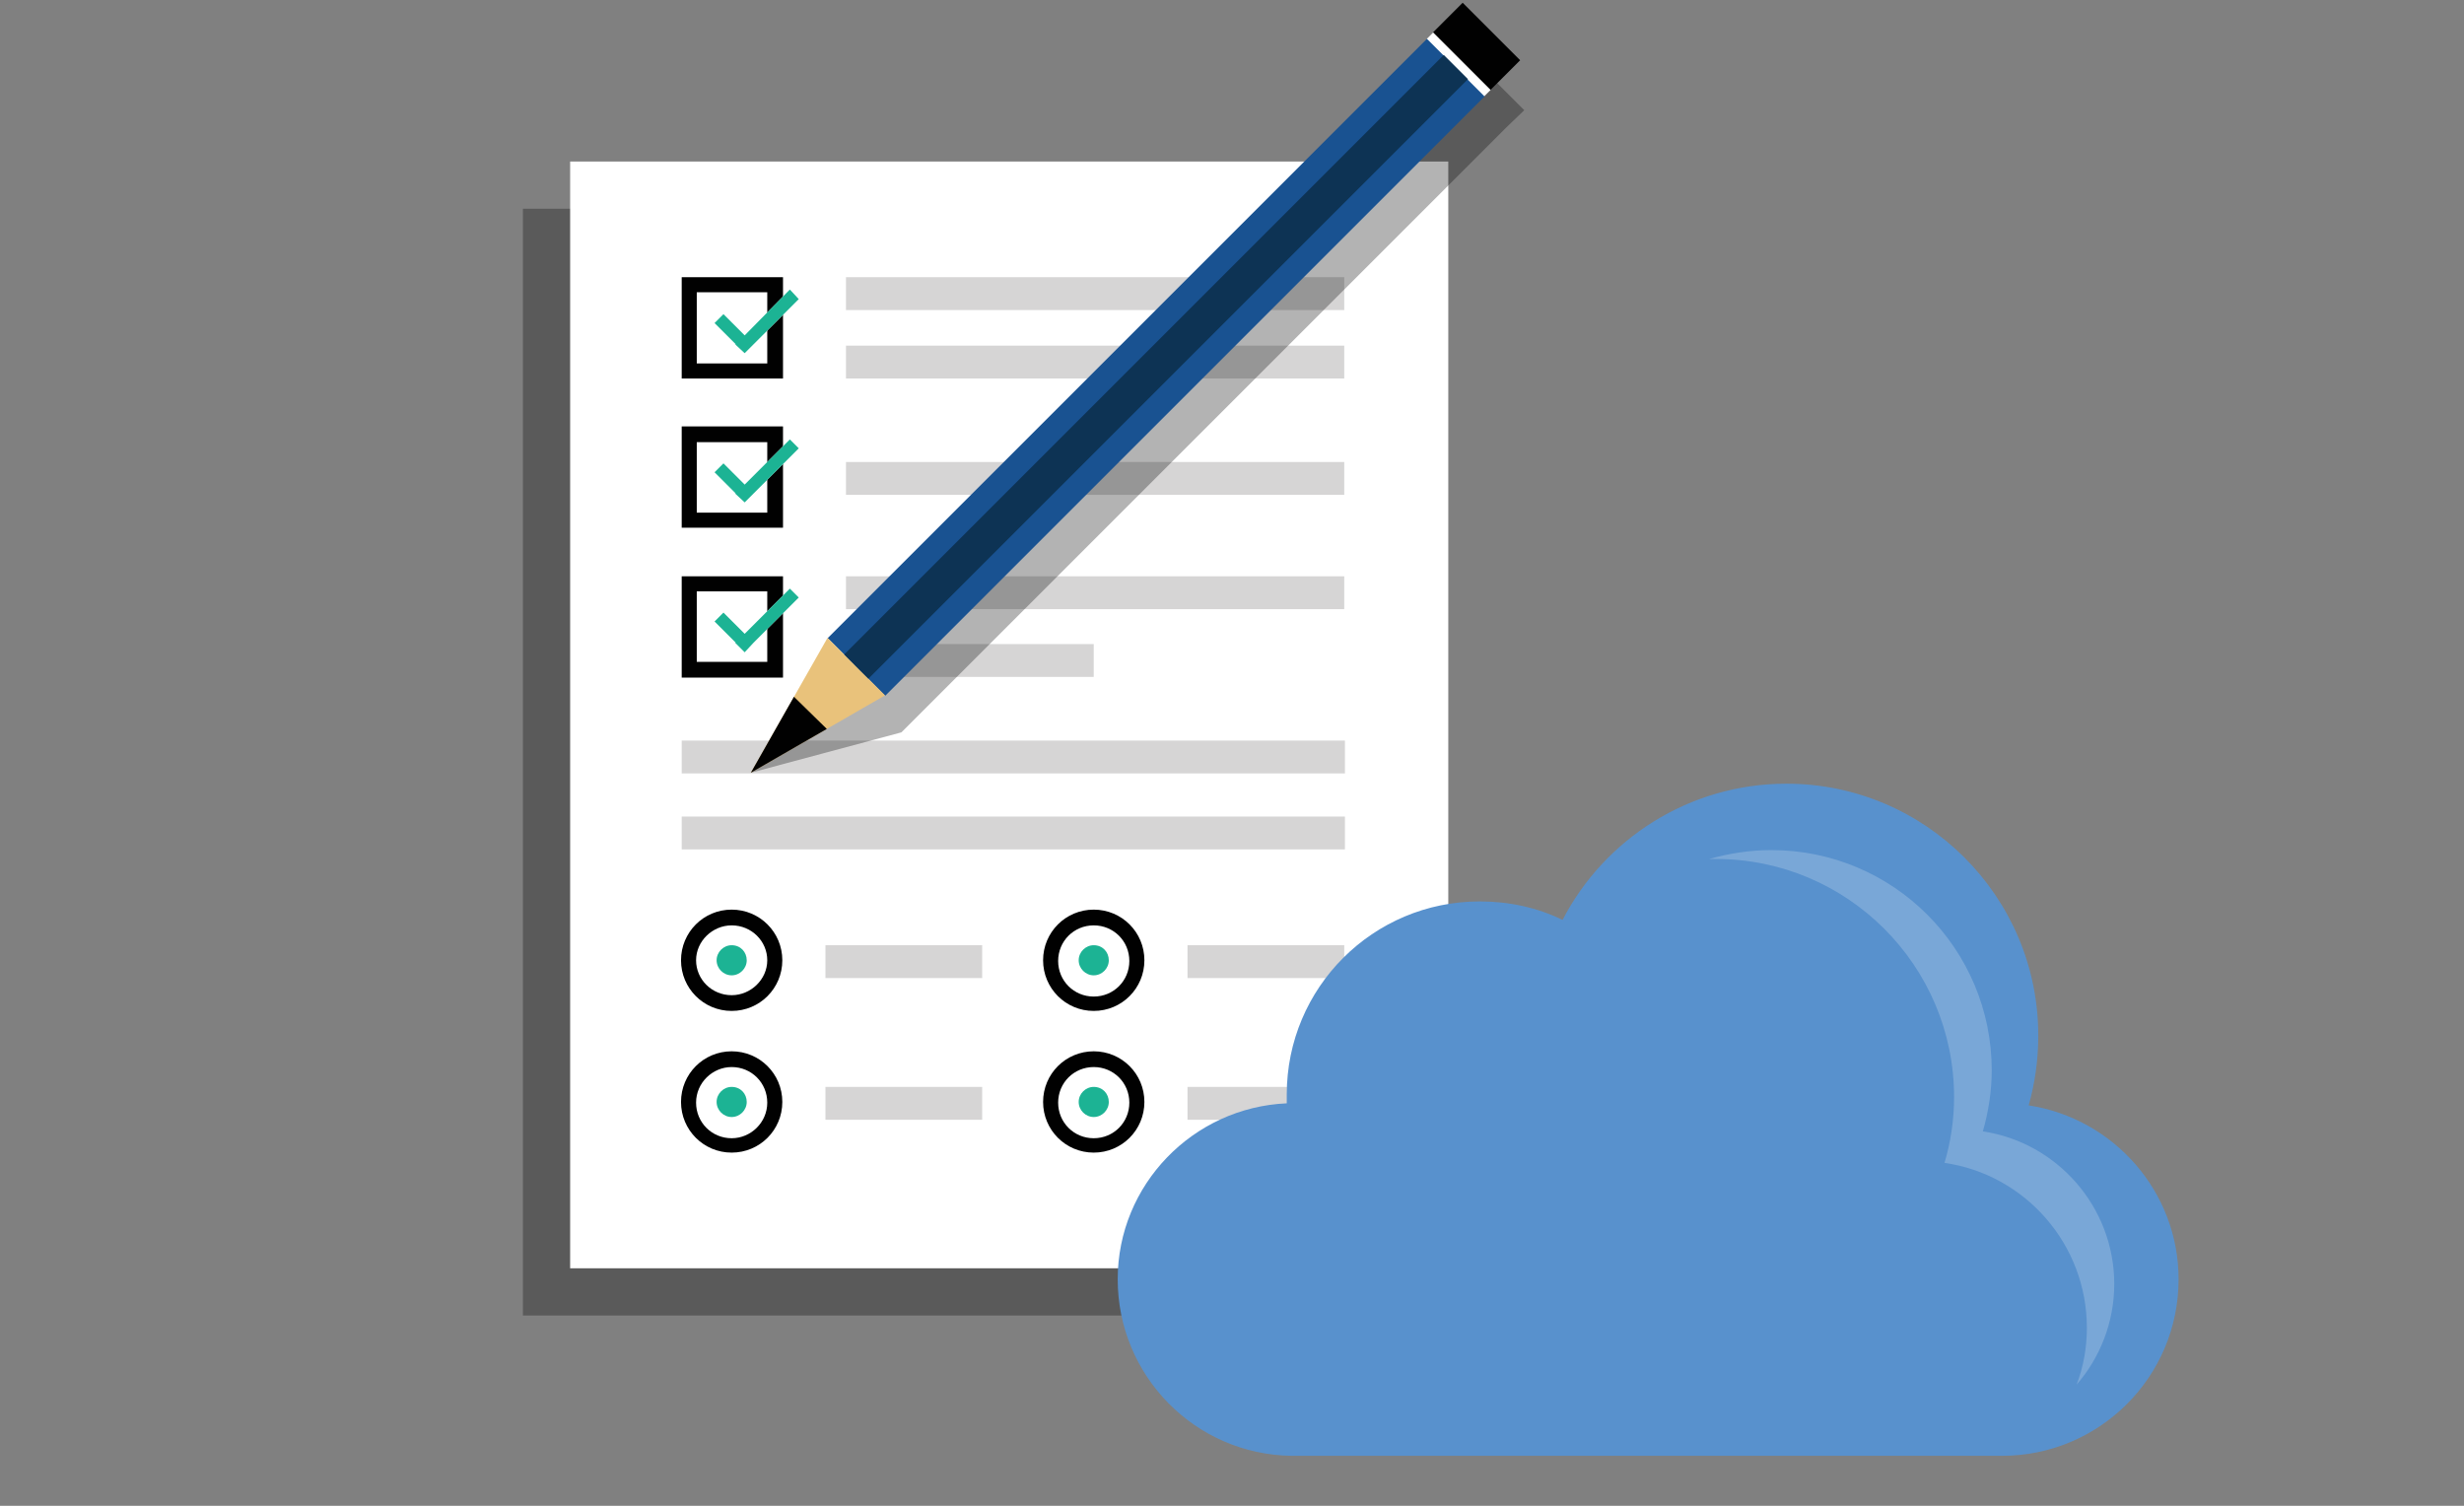 <?xml version="1.0" encoding="utf-8"?>
<!-- Generator: Adobe Illustrator 24.0.2, SVG Export Plug-In . SVG Version: 6.00 Build 0)  -->
<svg version="1.1" id="Layer_1" xmlns="http://www.w3.org/2000/svg" xmlns:xlink="http://www.w3.org/1999/xlink" x="0px" y="0px"
	 viewBox="0 0 360 220" style="enable-background:new 0 0 360 220;" xml:space="preserve">
<rect x="0" y="0" width="360" height="220" fill="#808080" stroke="none"/>
<style type="text/css">
	.st0{opacity:0.3;}
	.st1{fill:#010101;}
	.st2{fill:#FFFFFF;}
	.st3{fill:#D6D5D5;}
	.st4{fill:#1CB394;}
	.st5{opacity:0.3;fill:#010101;enable-background:new    ;}
	.st6{fill:#195291;}
	.st7{fill:#E9C27B;}
	.st8{fill:#0D3354;}
	.st9{fill:#5891CD;}
	.st10{opacity:0.2;fill:#FFFFFF;enable-background:new    ;}
</style>
<g class="st0">
	<rect x="76.4" y="30.5" class="st1" width="128.3" height="161.7"/>
</g>
<g>
	<g>
		<rect x="83.3" y="23.6" class="st2" width="128.3" height="161.7"/>
	</g>
	<g>
		<rect x="100.7" y="41.6" class="st2" width="12.6" height="12.6"/>
		<path class="st1" d="M112.1,42.7v10.4h-10.3V42.7H112.1 M114.3,40.5H99.6v14.8h14.8V40.5L114.3,40.5z"/>
	</g>
	<g>
		<rect x="123.6" y="40.5" class="st3" width="72.8" height="4.8"/>
	</g>
	<g>
		<rect x="123.6" y="50.5" class="st3" width="72.8" height="4.8"/>
	</g>
	<g>
		<rect x="120.6" y="138.1" class="st3" width="22.9" height="4.8"/>
	</g>
	<g>
		<rect x="99.6" y="119.3" class="st3" width="96.9" height="4.8"/>
	</g>
	<g>
		<rect x="99.6" y="108.2" class="st3" width="96.9" height="4.8"/>
	</g>
	<g>
		<polygon class="st2" points="116.7,43.7 115.4,42.3 108.8,49 105.7,45.9 104.4,47.2 107.5,50.3 107.4,50.3 108.8,51.6 108.8,51.6 
			108.8,51.6 110.1,50.3 110.1,50.3 		"/>
		<polygon class="st4" points="115.4,42.3 108.8,49 105.7,45.9 104.4,47.2 107.5,50.3 107.4,50.3 108.8,51.6 108.8,51.6 108.8,51.6 
			110.1,50.3 110.1,50.3 116.7,43.7 		"/>
	</g>
	<g>
		<g>
			<rect x="100.7" y="63.5" class="st2" width="12.6" height="12.6"/>
			<path class="st1" d="M112.1,64.6v10.3h-10.3V64.6H112.1 M114.3,62.3H99.6v14.8h14.8V62.3L114.3,62.3z"/>
		</g>
		<g>
			<rect x="123.6" y="67.5" class="st3" width="72.8" height="4.8"/>
		</g>
		<g>
			<polygon class="st2" points="116.7,65.5 115.4,64.2 108.8,70.8 105.7,67.7 104.4,69 107.5,72.1 107.4,72.1 108.8,73.4 
				108.8,73.4 108.8,73.4 110.1,72.1 110.1,72.1 			"/>
			<polygon class="st4" points="115.4,64.2 108.8,70.8 105.7,67.7 104.4,69 107.5,72.1 107.4,72.1 108.8,73.4 108.8,73.4 
				108.8,73.4 110.1,72.1 110.1,72.1 116.7,65.5 			"/>
		</g>
	</g>
	<g>
		<g>
			<rect x="100.7" y="85.3" class="st2" width="12.6" height="12.6"/>
			<path class="st1" d="M112.1,86.4v10.3h-10.3V86.4H112.1 M114.3,84.2H99.6v14.8h14.8V84.2L114.3,84.2z"/>
		</g>
		<g>
			<rect x="123.6" y="84.2" class="st3" width="72.8" height="4.8"/>
		</g>
		<g>
			<rect x="123.6" y="94.1" class="st3" width="36.2" height="4.8"/>
		</g>
		<g>
			<polygon class="st2" points="116.7,87.3 115.4,86 108.8,92.6 105.7,89.5 104.4,90.8 107.5,93.9 107.4,93.9 108.8,95.3 
				108.8,95.2 108.8,95.3 110.1,93.9 110.1,93.9 			"/>
			<polygon class="st4" points="115.4,86 108.8,92.6 105.7,89.5 104.4,90.8 107.5,93.9 107.4,93.9 108.8,95.3 108.8,95.2 
				108.8,95.3 110.1,93.9 110.1,93.9 116.7,87.3 			"/>
		</g>
	</g>
	<g>
		<circle class="st2" cx="106.9" cy="140.4" r="6.3"/>
		<path class="st1" d="M106.9,147.7c-4.1,0-7.4-3.3-7.4-7.4s3.3-7.4,7.4-7.4c4.1,0,7.4,3.3,7.4,7.4
			C114.3,144.4,111,147.7,106.9,147.7z M106.9,135.2c-2.8,0-5.2,2.3-5.2,5.1s2.3,5.1,5.2,5.1c2.8,0,5.2-2.3,5.2-5.1
			S109.8,135.2,106.9,135.2z"/>
	</g>
	<g>
		<circle class="st2" cx="106.9" cy="140.4" r="2.2"/>
		<path class="st4" d="M106.9,138.1c-1.2,0-2.2,1-2.2,2.2s1,2.2,2.2,2.2s2.2-1,2.2-2.2S108.2,138.1,106.9,138.1L106.9,138.1z"/>
	</g>
	<g>
		<rect x="173.5" y="138.1" class="st3" width="22.9" height="4.8"/>
		<g>
			<circle class="st2" cx="159.8" cy="140.4" r="6.3"/>
			<path class="st1" d="M159.8,147.7c-4.1,0-7.4-3.3-7.4-7.4s3.3-7.4,7.4-7.4s7.4,3.3,7.4,7.4S163.9,147.7,159.8,147.7z
				 M159.8,135.2c-2.9,0-5.2,2.3-5.2,5.2s2.3,5.2,5.2,5.2s5.2-2.3,5.2-5.2S162.7,135.2,159.8,135.2z"/>
		</g>
		<g>
			<circle class="st2" cx="159.8" cy="140.4" r="1.1"/>
			<path class="st4" d="M159.8,140.4L159.8,140.4L159.8,140.4 M159.8,138.1c-1.2,0-2.2,1-2.2,2.2s1,2.2,2.2,2.2s2.2-1,2.2-2.2
				S161.1,138.1,159.8,138.1L159.8,138.1z"/>
		</g>
	</g>
	<g>
		<rect x="173.5" y="158.8" class="st3" width="22.9" height="4.8"/>
		<g>
			<circle class="st2" cx="159.8" cy="161.1" r="6.3"/>
			<path class="st1" d="M159.8,168.4c-4.1,0-7.4-3.3-7.4-7.4c0-4.1,3.3-7.4,7.4-7.4s7.4,3.3,7.4,7.4
				C167.2,165.1,163.9,168.4,159.8,168.4z M159.8,155.9c-2.9,0-5.2,2.3-5.2,5.2c0,2.9,2.3,5.2,5.2,5.2s5.2-2.3,5.2-5.2
				C165,158.2,162.7,155.9,159.8,155.9z"/>
		</g>
		<g>
			<circle class="st2" cx="159.8" cy="161.1" r="1.1"/>
			<path class="st4" d="M159.8,161.1L159.8,161.1L159.8,161.1 M159.8,158.8c-1.2,0-2.2,1-2.2,2.2s1,2.2,2.2,2.2s2.2-1,2.2-2.2
				S161.1,158.8,159.8,158.8L159.8,158.8z"/>
		</g>
	</g>
	<g>
		<rect x="120.6" y="158.8" class="st3" width="22.9" height="4.8"/>
		<g>
			<circle class="st2" cx="106.9" cy="161.1" r="6.3"/>
			<path class="st1" d="M106.9,168.4c-4.1,0-7.4-3.3-7.4-7.4c0-4.1,3.3-7.4,7.4-7.4c4.1,0,7.4,3.3,7.4,7.4
				C114.3,165.1,111,168.4,106.9,168.4z M106.9,155.9c-2.8,0-5.2,2.3-5.2,5.2c0,2.9,2.3,5.2,5.2,5.2c2.8,0,5.2-2.3,5.2-5.2
				C112.1,158.2,109.8,155.9,106.9,155.9z"/>
		</g>
		<g>
			<circle class="st2" cx="106.9" cy="161.1" r="1.1"/>
			<path class="st4" d="M106.9,161.1L106.9,161.1L106.9,161.1 M106.9,158.8c-1.2,0-2.2,1-2.2,2.2s1,2.2,2.2,2.2s2.2-1,2.2-2.2
				S108.2,158.8,106.9,158.8L106.9,158.8z"/>
		</g>
	</g>
</g>
<polygon class="st5" points="131.7,107 219.3,19.4 220.2,18.5 222.7,16.1 214.3,7.7 211.8,10.1 210.9,11 123.3,98.6 109.7,112.9 "/>
<g>
	
		<rect x="107" y="47.7" transform="matrix(0.707 -0.707 0.707 0.707 11.558 135.155)" class="st6" width="123.9" height="11.9"/>
	<polygon class="st7" points="120.9,93.2 109.7,112.9 129.3,101.6 	"/>
	<g>
		<polygon class="st1" points="213.7,0.4 208.5,5.6 216.9,14 222.1,8.8 		"/>
	</g>
	<g>
		
			<rect x="212.5" y="3.4" transform="matrix(0.707 -0.707 0.707 0.707 55.815 153.485)" class="st2" width="1.3" height="11.9"/>
	</g>
	<rect x="107" y="51.1" transform="matrix(0.707 -0.707 0.707 0.707 11.562 135.148)" class="st8" width="123.9" height="5"/>
	<polygon class="st1" points="120.8,106.5 116,101.8 109.7,112.9 	"/>
</g>
<g>
	<g>
		<path class="st9" d="M296.4,161.5c0.9-3.2,1.4-6.6,1.4-10.2c0-20.3-16.5-36.8-36.8-36.8c-14.2,0-26.6,8.1-32.7,19.9
			c-3.7-1.8-7.8-2.7-12.1-2.7c-15.6,0-28.2,12.6-28.2,28.2c0,0.4,0,0.9,0,1.3c-13.7,0.6-24.7,11.9-24.7,25.7
			c0,14.1,11.3,25.6,25.4,25.8v0h103.8c14.2,0,25.8-11.5,25.8-25.8C318.3,174.1,308.8,163.4,296.4,161.5z"/>
		<g>
			<path class="st10" d="M250.7,125.5c19.2,0,34.8,15.6,34.8,34.8c0,3.3-0.5,6.6-1.4,9.6c11.8,1.7,20.8,11.9,20.8,24.1
				c0,2.9-0.5,5.7-1.5,8.3c3.4-3.9,5.5-9.1,5.5-14.7c0-11.3-8.4-20.7-19.2-22.3c0.8-2.8,1.3-5.8,1.3-8.9c0-17.8-14.4-32.2-32.2-32.2
				c-3.2,0-6.2,0.5-9.1,1.3C250,125.5,250.3,125.5,250.7,125.5z"/>
		</g>
	</g>
</g>
</svg>
